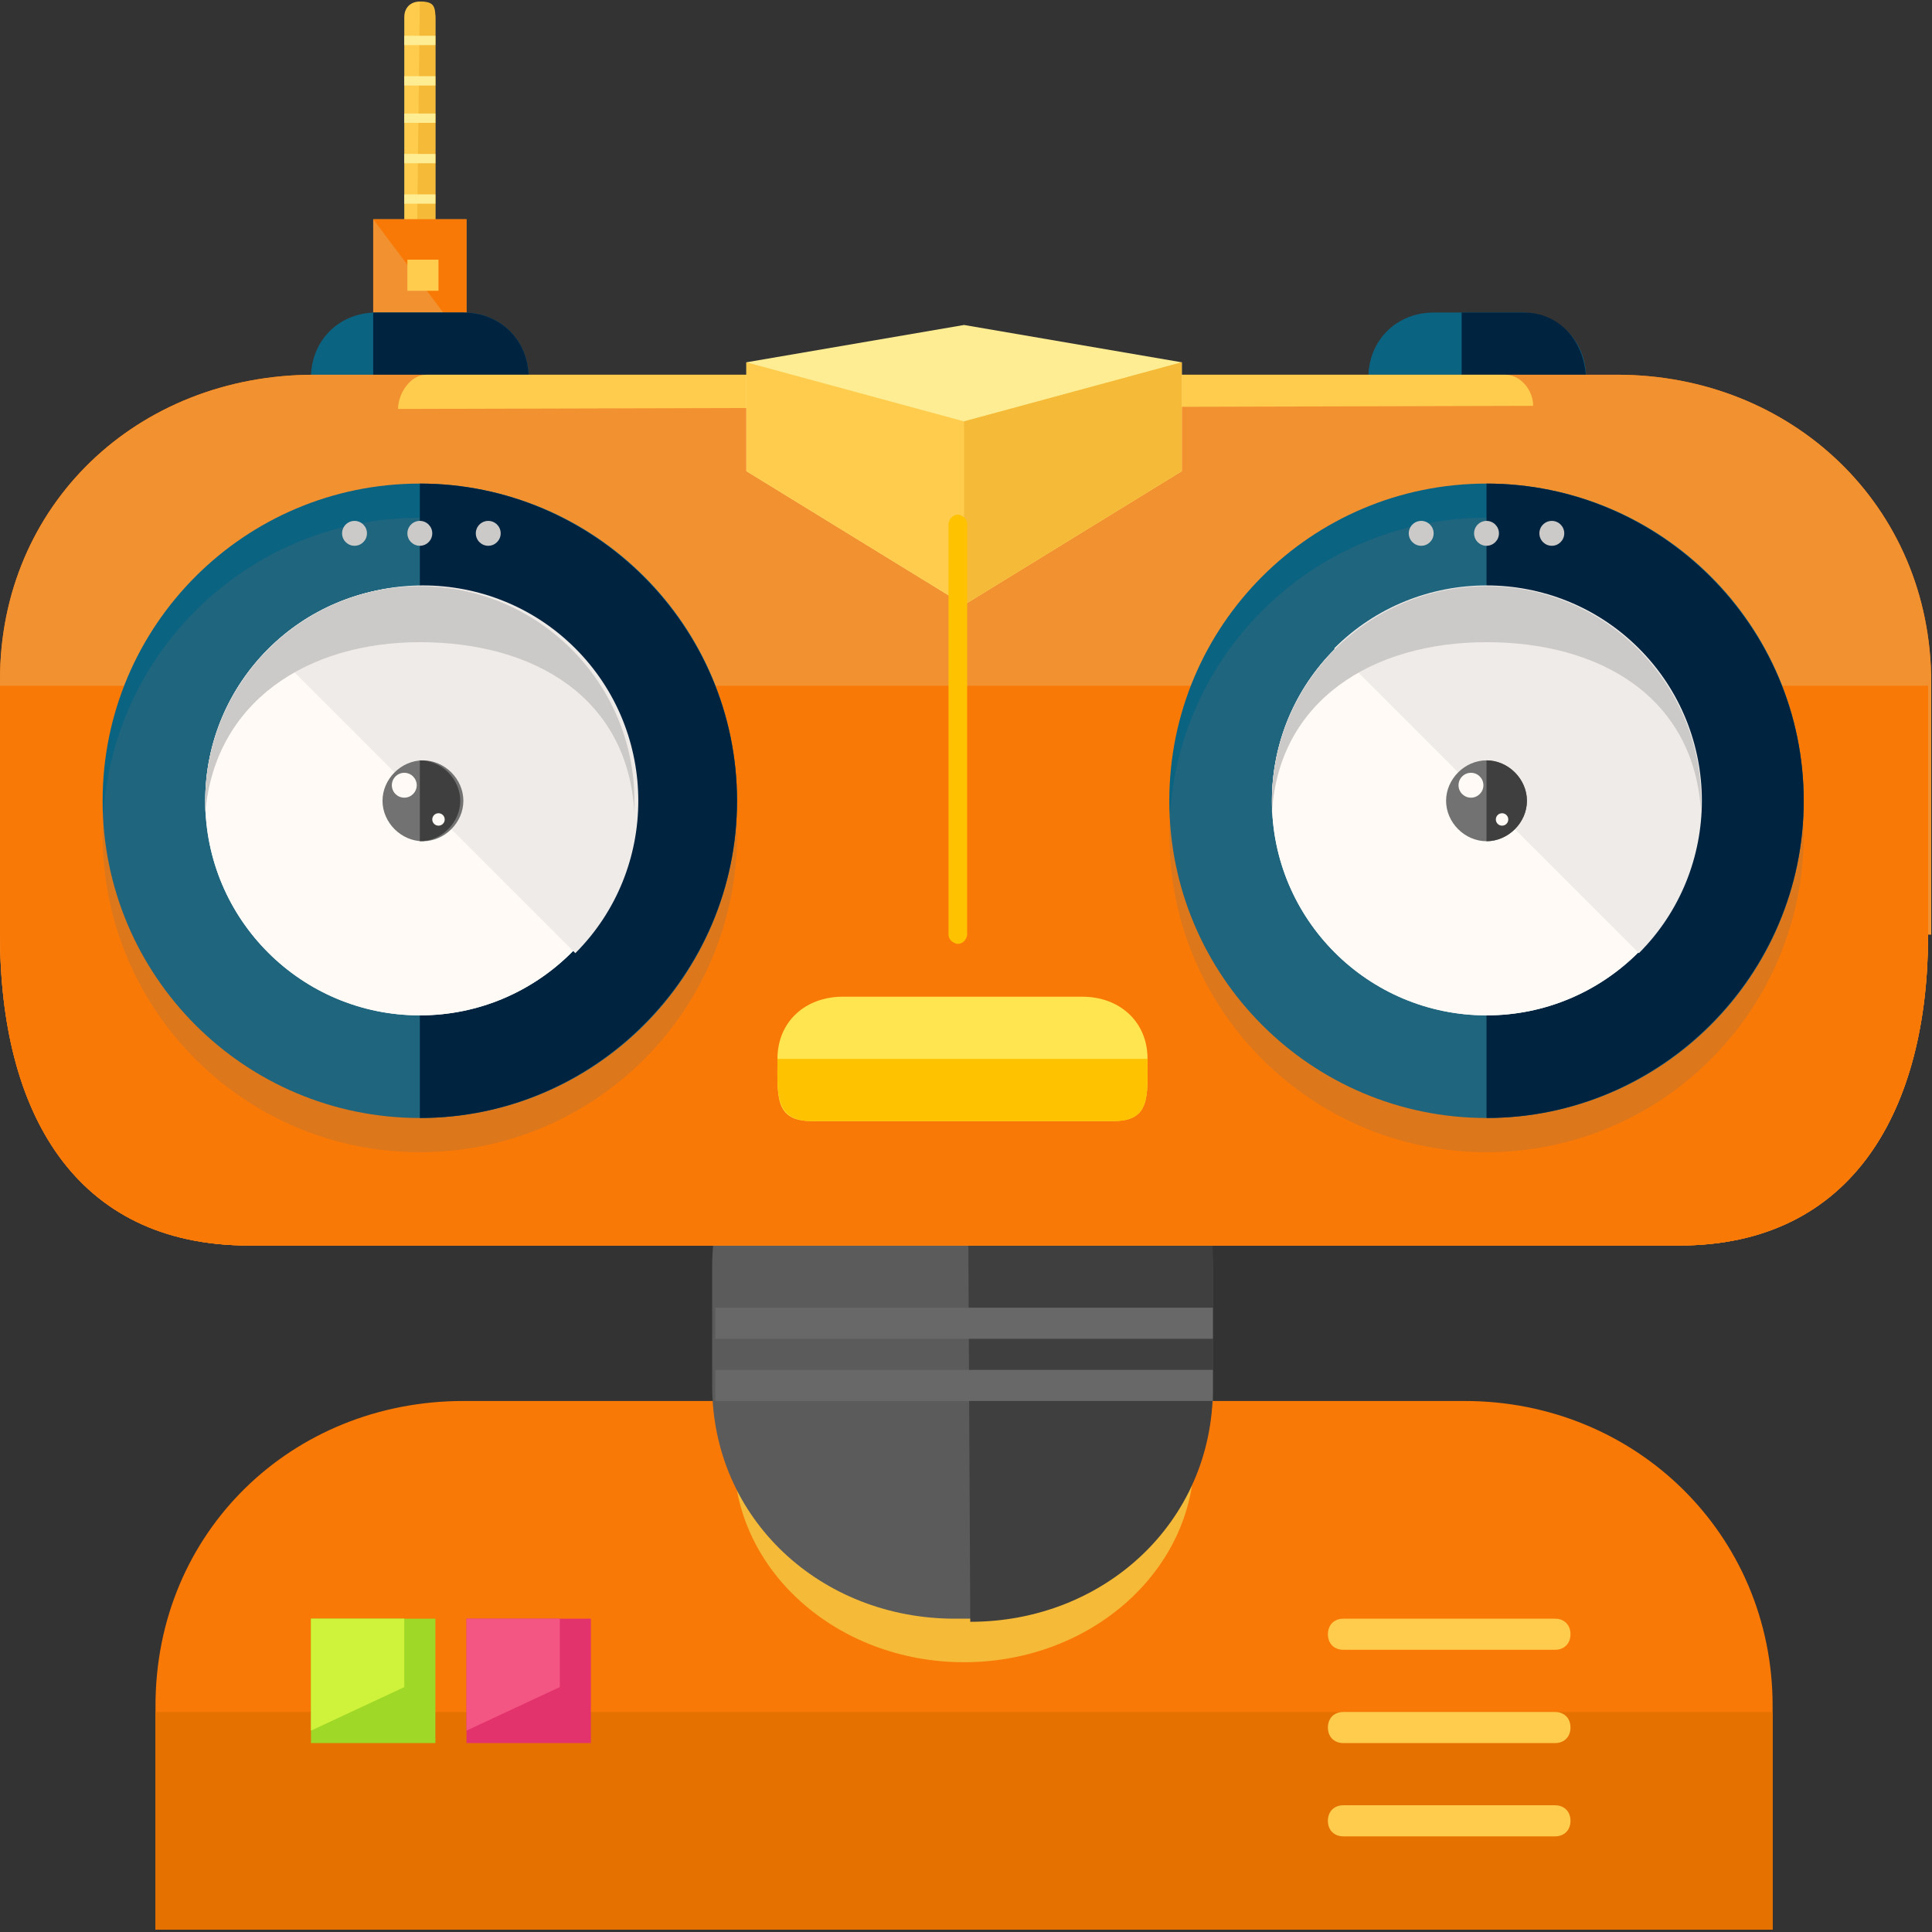 <svg width="150" height="150" viewBox="0 0 497 497" fill="none" xmlns="http://www.w3.org/2000/svg">
<rect x="0" y="0" width="497" height="497" fill="#333333" stroke="none"/>
<g id="CORPO">
<path id="Vector" d="M456 496.4V438.8C456 394.8 420.8 360.4 376.8 360.4H119.2C75.2 360.4 40 394 40 438.8V496.4H456Z" fill="#F97906"/>
<path id="Vector_2" d="M40 440.4V496.4H456V440.4" fill="#E57200"/>
<path id="Vector_3" d="M112 416.4H80V448.4H112V416.4Z" fill="#A0D827"/>
<path id="Vector_4" d="M104 434L80 445.2V416.4H104V434Z" fill="#CFF23B"/>
<path id="Vector_5" d="M152 416.4H120V448.4H152V416.4Z" fill="#E2336D"/>
<path id="Vector_6" d="M144 434L120 445.2V416.4H144V434Z" fill="#F45683"/>
<g id="Group">
<path id="Vector_7" d="M404 444.4C404 446.8 402.4 448.4 400 448.4H345.6C343.2 448.4 341.6 446.8 341.6 444.4C341.6 442 343.2 440.4 345.6 440.4H400C402.4 440.4 404 442 404 444.4Z" fill="#FFCC4D"/>
<path id="Vector_8" d="M404 420.4C404 422.8 402.4 424.4 400 424.4H345.6C343.2 424.4 341.6 422.8 341.6 420.4C341.6 418 343.2 416.4 345.6 416.4H400C402.4 416.4 404 418 404 420.4Z" fill="#FFCC4D"/>
<path id="Vector_9" d="M404 468.4C404 470.8 402.4 472.4 400 472.4H345.6C343.2 472.4 341.6 470.8 341.6 468.4C341.6 466 343.2 464.4 345.6 464.4H400C402.4 464.4 404 466 404 468.4Z" fill="#FFCC4D"/>
</g>
</g>
<g id="PESCOCO">
<path id="Vector_10" d="M248 427.6C280.695 427.6 307.2 403.961 307.2 374.8C307.2 345.639 280.695 322 248 322C215.305 322 188.8 345.639 188.8 374.8C188.8 403.961 215.305 427.6 248 427.6Z" fill="#F4BA38"/>
<path id="Vector_11" d="M312 356.4C312 390.8 284 416.4 249.6 416.4H245.6C211.2 416.4 183.2 390.8 183.2 356.4V326C183.2 291.6 211.2 263.6 245.6 263.6H249.6C284 263.6 312 291.6 312 326V356.4Z" fill="#5B5B5B"/>
<path id="Vector_12" d="M248.8 261.2C283.2 261.2 312 289.2 312 323.6V357.2C312 391.6 284 417.2 249.6 417.2" fill="#3F3F3F"/>
<g id="Group_2">
<path id="Vector_13" d="M312 336.4H184V344.4H312V336.4Z" fill="#686868"/>
<path id="Vector_14" d="M312 352.4H184V360.4H312V352.4Z" fill="#686868"/>
</g>
</g>
<g id="CABECA">
<path id="Vector_15" d="M496 239.6C496 284.4 476.8 320.4 432 320.4H64C19.2 320.4 0 284.4 0 238.8" fill="#E57200"/>
<path id="Vector_16" opacity="0.2" d="M295.2 280.4C295.2 290 296 296.4 286.4 296.4H208.8C199.2 296.4 200 290 200 280.4C200 270.8 207.2 264.4 216.8 264.4H278.4C288 264.4 295.2 270.8 295.2 280.4Z" fill="#727272"/>
<path id="Vector_17" d="M112 68.4C112 70.8 110.4 72.4 108 72.4C105.6 72.4 104 70.8 104 68.4V4.4C104 2 105.6 0.4 108 0.4C110.4 0.4 112 2 112 4.4V68.4Z" fill="#FFCC4D"/>
<path id="Vector_18" d="M108 0.4C111.2 0.4 112 1.2 112 4.4V62.8C112 66 110.4 67.6 107.2 67.6" fill="#F4BA38"/>
<path id="Vector_19" d="M120 56.4H96V88.4H120V56.4Z" fill="#F29130"/>
<path id="Vector_20" d="M96 56.4H120V88.4" fill="#F97906"/>
<path id="Vector_21" d="M136 135.6C136 145.2 128.8 152.4 119.2 152.4H96.8C87.2 152.4 80 145.2 80 135.6V97.2C80 87.6 87.2 80.4 96.8 80.4H119.2C128.8 80.4 136 87.6 136 97.2V135.6Z" fill="#0B6382"/>
<path id="Vector_22" d="M96 80.4H119.2C128.8 80.4 136 87.6 136 97.2V134C136 143.6 127.2 152.4 118.4 152.4H96" fill="#00233F"/>
<path id="Vector_23" d="M408 135.6C408 145.2 400.8 152.4 391.2 152.4H368.8C359.2 152.4 352 145.2 352 135.6V97.2C352 87.6 359.2 80.4 368.8 80.4H391.2C400.8 80.4 408 87.6 408 97.2V135.6Z" fill="#0B6382"/>
<path id="Vector_24" d="M376 80.4H392C401.6 80.4 408 88.4 408 98V134C408 143.6 401.6 152.4 392 152.4H376" fill="#00233F"/>
<path id="Vector_25" d="M496 240.4C496 285.2 476.8 320.4 432 320.4H64C19.2 320.4 0 286 0 240.4V174.8C0 130 35.2 96.4 80.8 96.4H416C460.8 96.4 496.8 130 496.8 175.6V240.4H496V240.4Z" fill="#F97906"/>
<path id="Vector_26" d="M496 240.4C496 285.2 476.8 320.4 432 320.4H64C19.2 320.4 0 286 0 240.4V174.8C0 130 35.2 96.4 80.8 96.4H416C460.8 96.4 496.8 130 496.8 175.6V240.4H496V240.4Z" fill="#F29130"/>
<path id="Vector_27" d="M496 176.4V240.4C496 285.2 476.8 320.4 432 320.4H64C19.2 320.4 0 286 0 240.4V176.4" fill="#F97906"/>
<path id="Vector_28" d="M108 287.6C153.066 287.6 189.6 251.066 189.6 206C189.6 160.934 153.066 124.4 108 124.4C62.934 124.4 26.4 160.934 26.4 206C26.4 251.066 62.934 287.6 108 287.6Z" fill="#0B6382"/>
<path id="Vector_29" opacity="0.2" d="M108 296.4C153.066 296.4 189.6 259.866 189.6 214.8C189.6 169.734 153.066 133.2 108 133.2C62.934 133.2 26.4 169.734 26.4 214.8C26.4 259.866 62.934 296.4 108 296.4Z" fill="#727272"/>
<path id="Vector_30" d="M108 124.4C152.8 124.4 189.6 161.2 189.6 206C189.6 250.8 152.8 287.6 108 287.6" fill="#00233F"/>
<g id="Group_3">
<path id="Vector_31" d="M108 261.2C138.486 261.2 163.2 236.486 163.2 206C163.2 175.514 138.486 150.8 108 150.8C77.514 150.8 52.8 175.514 52.8 206C52.8 236.486 77.514 261.2 108 261.2Z" fill="#FFFAF5"/>
<path id="Vector_32" d="M108 261.2C138.486 261.2 163.2 236.486 163.2 206C163.2 175.514 138.486 150.8 108 150.8C77.514 150.8 52.8 175.514 52.8 206C52.8 236.486 77.514 261.2 108 261.2Z" fill="#FFFAF5"/>
</g>
<path id="Vector_33" d="M69.6 166.8C91.2 145.2 126.4 145.2 148 166.8C169.6 188.4 169.6 223.6 148 245.2" fill="#EFEBE8"/>
<g id="Group_4">
<path id="Vector_34" d="M108 165.2C137.6 165.2 161.6 179.6 163.2 209.2C163.2 208.4 163.2 206.8 163.2 206C163.2 175.6 138.4 150.8 108 150.8C77.6 150.8 52.8 175.6 52.8 206C52.8 206.8 52.8 208.4 52.8 209.2C55.2 180.4 79.2 165.2 108 165.2Z" fill="#CCCAC8"/>
<path id="Vector_35" d="M91.2 140.4C92.967 140.4 94.4 138.967 94.4 137.2C94.4 135.433 92.967 134 91.2 134C89.433 134 88 135.433 88 137.2C88 138.967 89.433 140.4 91.2 140.4Z" fill="#CCCAC8"/>
<path id="Vector_36" d="M108 140.4C109.767 140.4 111.2 138.967 111.2 137.2C111.2 135.433 109.767 134 108 134C106.233 134 104.8 135.433 104.8 137.2C104.8 138.967 106.233 140.4 108 140.4Z" fill="#CCCAC8"/>
<path id="Vector_37" d="M125.6 140.4C127.367 140.4 128.8 138.967 128.8 137.2C128.8 135.433 127.367 134 125.6 134C123.833 134 122.4 135.433 122.4 137.2C122.4 138.967 123.833 140.4 125.6 140.4Z" fill="#CCCAC8"/>
</g>
<path id="Vector_38" d="M119.2 206C119.2 211.6 114.4 216.4 108.8 216.4C103.2 216.4 98.4 211.6 98.4 206C98.4 200.4 103.2 195.6 108.8 195.6C114.4 195.6 119.2 200.4 119.2 206Z" fill="#727272"/>
<path id="Vector_39" d="M108 195.6C113.6 195.6 118.4 200.4 118.4 206C118.4 211.6 113.6 216.4 108 216.4" fill="#3F3F3F"/>
<g id="Group_5">
<path id="Vector_40" d="M104 205.2C105.767 205.2 107.2 203.767 107.2 202C107.2 200.233 105.767 198.8 104 198.8C102.233 198.8 100.8 200.233 100.8 202C100.8 203.767 102.233 205.2 104 205.2Z" fill="#FFFAF5"/>
<path id="Vector_41" d="M112.8 212.4C113.684 212.4 114.4 211.684 114.4 210.8C114.4 209.916 113.684 209.2 112.8 209.2C111.916 209.2 111.2 209.916 111.2 210.8C111.2 211.684 111.916 212.4 112.8 212.4Z" fill="#FFFAF5"/>
</g>
<path id="Vector_42" d="M382.4 287.6C427.466 287.6 464 251.066 464 206C464 160.934 427.466 124.4 382.4 124.4C337.334 124.4 300.8 160.934 300.8 206C300.8 251.066 337.334 287.6 382.4 287.6Z" fill="#0B6382"/>
<path id="Vector_43" opacity="0.2" d="M382.4 296.4C427.466 296.4 464 259.866 464 214.8C464 169.734 427.466 133.2 382.4 133.2C337.334 133.2 300.8 169.734 300.8 214.8C300.8 259.866 337.334 296.4 382.4 296.4Z" fill="#727272"/>
<path id="Vector_44" d="M382.4 124.4C427.2 124.4 464 161.2 464 206C464 250.8 427.2 287.6 382.4 287.6" fill="#00233F"/>
<g id="Group_6">
<path id="Vector_45" d="M382.4 261.2C412.886 261.2 437.6 236.486 437.6 206C437.6 175.514 412.886 150.8 382.4 150.8C351.914 150.8 327.2 175.514 327.2 206C327.2 236.486 351.914 261.2 382.4 261.2Z" fill="#FFFAF5"/>
<path id="Vector_46" d="M382.4 261.2C412.886 261.2 437.6 236.486 437.6 206C437.6 175.514 412.886 150.8 382.4 150.8C351.914 150.8 327.2 175.514 327.2 206C327.2 236.486 351.914 261.2 382.4 261.2Z" fill="#FFFAF5"/>
</g>
<path id="Vector_47" d="M343.2 166.8C364.8 145.2 400 145.2 421.6 166.8C443.2 188.4 443.2 223.6 421.6 245.2" fill="#EFEBE8"/>
<g id="Group_7">
<path id="Vector_48" d="M382.4 165.2C412 165.2 436 179.6 437.6 209.2C437.6 208.4 437.6 206.8 437.6 206C437.6 175.6 412.8 150.8 382.4 150.8C352 150.8 327.2 175.6 327.2 206C327.2 206.8 327.2 208.4 327.2 209.2C328.8 180.4 352.8 165.2 382.4 165.2Z" fill="#CCCAC8"/>
<path id="Vector_49" d="M365.6 140.4C367.367 140.4 368.8 138.967 368.8 137.2C368.8 135.433 367.367 134 365.6 134C363.833 134 362.4 135.433 362.4 137.2C362.4 138.967 363.833 140.4 365.6 140.4Z" fill="#CCCAC8"/>
<path id="Vector_50" d="M382.4 140.4C384.167 140.4 385.6 138.967 385.6 137.2C385.6 135.433 384.167 134 382.4 134C380.633 134 379.2 135.433 379.2 137.2C379.2 138.967 380.633 140.4 382.4 140.4Z" fill="#CCCAC8"/>
<path id="Vector_51" d="M399.2 140.4C400.967 140.4 402.4 138.967 402.4 137.2C402.4 135.433 400.967 134 399.2 134C397.433 134 396 135.433 396 137.2C396 138.967 397.433 140.4 399.2 140.4Z" fill="#CCCAC8"/>
</g>
<path id="Vector_52" d="M392.8 206C392.8 211.6 388 216.4 382.4 216.4C376.8 216.4 372 211.6 372 206C372 200.4 376.8 195.6 382.4 195.6C388 195.6 392.8 200.4 392.8 206Z" fill="#727272"/>
<path id="Vector_53" d="M382.4 195.6C388 195.6 392.8 200.4 392.8 206C392.8 211.6 388 216.4 382.4 216.4" fill="#3F3F3F"/>
<g id="Group_8">
<path id="Vector_54" d="M378.4 205.2C380.167 205.2 381.6 203.767 381.6 202C381.6 200.233 380.167 198.8 378.4 198.8C376.633 198.8 375.2 200.233 375.2 202C375.2 203.767 376.633 205.2 378.4 205.2Z" fill="#FFFAF5"/>
<path id="Vector_55" d="M386.4 212.4C387.284 212.4 388 211.684 388 210.8C388 209.916 387.284 209.2 386.4 209.2C385.516 209.2 384.8 209.916 384.8 210.8C384.8 211.684 385.516 212.4 386.4 212.4Z" fill="#FFFAF5"/>
</g>
<path id="Vector_56" d="M102.4 105.2C102.4 101.2 105.6 96.4 109.6 96.4H387.2C391.2 96.4 394.4 100.4 394.4 104.4" fill="#FFCC4D"/>
<path id="Vector_57" d="M295.2 272.4C295.2 282 296 288.4 286.4 288.4H208.8C199.2 288.4 200 282 200 272.4C200 262.8 207.2 256.4 216.8 256.4H278.4C288 256.4 295.2 262.8 295.2 272.4Z" fill="#FFE650"/>
<path id="Vector_58" d="M295.2 272.4C295.2 282 296 288.4 286.4 288.4H208.8C199.2 288.4 200 281.2 200 272.4" fill="#FFC200"/>
<path id="Vector_59" d="M192 93.2L248 83.6L304 93.2V121.2L248 155.6L192 121.2V93.2Z" fill="#FFED94"/>
<path id="Vector_60" d="M192 93.2L248 108.4L304 93.2V121.2L248 155.6L192 121.2V93.2Z" fill="#FFCC4D"/>
<path id="Vector_61" d="M248 108.4L304 93.2V121.2L248 155.6" fill="#F4BA38"/>
<path id="Vector_62" d="M112.8 66.8H104.8V74.8H112.8V66.8Z" fill="#FFCC4D"/>
<g id="Group_9">
<path id="Vector_63" d="M112 9.2H104V11.6H112V9.2Z" fill="#FFED94"/>
<path id="Vector_64" d="M112 19.6H104V22H112V19.6Z" fill="#FFED94"/>
<path id="Vector_65" d="M112 29.2H104V31.6H112V29.2Z" fill="#FFED94"/>
<path id="Vector_66" d="M112 39.6H104V42H112V39.6Z" fill="#FFED94"/>
<path id="Vector_67" d="M112 50H104V52.4H112V50Z" fill="#FFED94"/>
</g>
<path id="Vector_68" d="M248.8 240.4C248.8 241.2 248 242.8 246.4 242.8C245.6 242.8 244 242 244 240.4V134.8C244 134 244.8 132.4 246.4 132.4C247.2 132.4 248.8 133.2 248.8 134.8V240.4Z" fill="#FFC200"/>
</g>
</svg>
